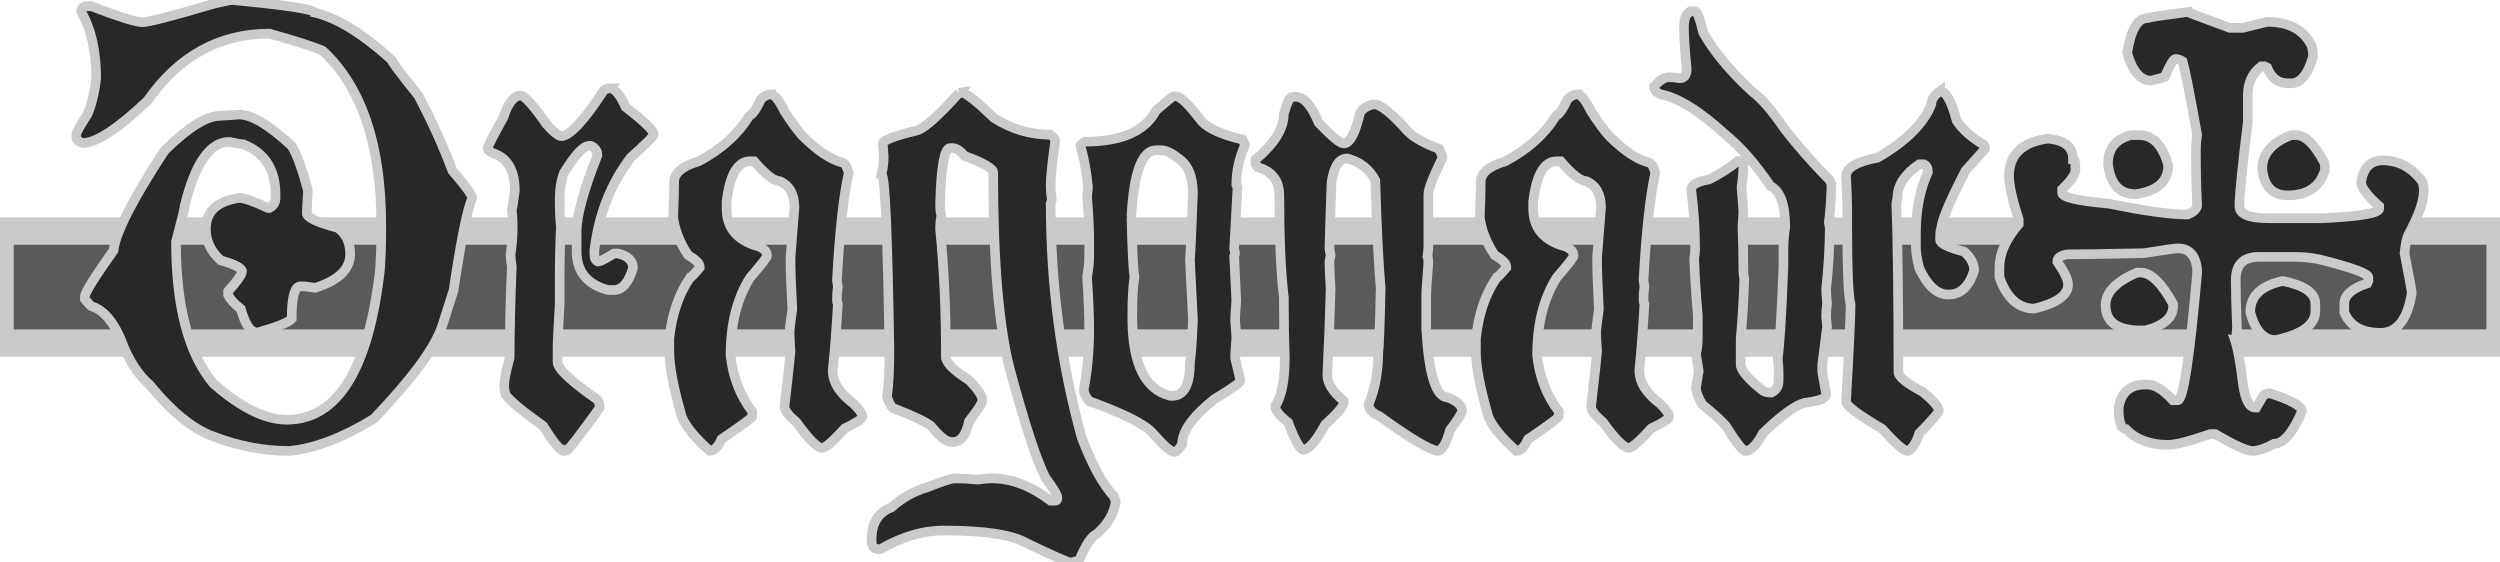 <?xml version="1.2" encoding="UTF-8" standalone="yes"?>
<!-- Created with Inkscape (http://www.inkscape.org/) -->

<svg
   width="45.721mm"
   height="10.286mm"
   viewBox="0 0 45.721 10.286"
   version="1.1"
   id="svg1"
   xmlns="http://www.w3.org/2000/svg"
   xmlns:svg="http://www.w3.org/2000/svg">
  <defs
     id="defs1" />
  <g
     id="layer1"
     transform="translate(-46.864,-76.839)">
    <g
       id="g2"
       transform="translate(-0.065,2.663)">
      <g
         id="g3">
        <rect
           style="fill:#5a5a5a;fill-opacity:1;stroke:#cacaca;stroke-width:0.5;stroke-linecap:round;stroke-linejoin:round;stroke-miterlimit:2;stroke-dasharray:none;stroke-opacity:1;paint-order:markers stroke fill"
           id="rect1"
           width="45.721"
           height="2.048"
           x="46.93"
           y="78.402" />
        <path
           style="font-size:11.289px;line-height:1.25;font-family:Britannia;-inkscape-font-specification:'Britannia, Normal';font-variant-caps:small-caps;letter-spacing:0px;word-spacing:0px;fill:#282828;stroke:#cacaca;stroke-width:0.176"
           d="m 51.195,74.177 q 1.477,0.143 1.477,0.226 0.612,0.138 1.417,0.865 0,0.044 0.496,0.661 0.38,0.728 0.617,1.367 0.364,0.424 0.364,0.502 -0.138,0.309 -0.342,1.687 l -0.204,0.639 q -0.193,0.601 -1.251,1.709 -0.854,0.524 -1.549,0.59 -0.717,0 -1.417,-0.276 -0.54,-0.204 -1.136,-0.932 -0.325,-0.281 -0.524,-0.821 -0.209,-0.502 -0.524,-0.612 -0.033,0 -0.138,-0.138 v -0.044 q 0,-0.105 0.524,-0.843 0.055,-0.485 0.932,-1.825 0.645,-0.639 1.025,-0.639 0.055,0 0.342,-0.022 0.342,0 0.959,0.573 0.138,0.215 0.298,0.816 0,0.044 -0.022,0.413 0,0.121 0.568,0.27 0.226,0.165 0.226,0.48 0,0.413 -0.639,0.617 -0.16,-0.028 -0.27,-0.028 -0.16,0 -0.16,0.595 -0.088,0.099 -0.617,0.248 h -0.022 q -0.171,0 -0.292,-0.43 -0.176,-0.138 -0.232,-0.254 v -0.066 q 0.254,-0.287 0.254,-0.364 0,-0.094 -0.391,-0.204 -0.27,-0.248 -0.27,-0.573 0,-0.48 0.612,-0.568 0.127,0 0.524,0.182 h 0.028 q 0.11,-0.055 0.11,-0.182 v -0.066 q 0,-0.684 -0.59,-0.915 -0.044,0 -0.254,-0.044 -0.529,0 -0.816,1.163 0,0.061 -0.16,0.661 0,1.775 0.684,2.596 0.755,0.661 1.339,0.661 1.395,0 1.709,-2.756 0.022,-0.386 0.022,-0.595 v -0.204 q 0,-2.194 -1.069,-3.192 -0.248,-0.11 -0.976,-0.314 -1.373,0 -2.232,1.229 -0.816,0.772 -1.185,0.772 -0.105,-0.044 -0.116,-0.088 v -0.072 q 0,-0.05 0.204,-0.364 0.116,-0.27 0.16,-0.661 0,-0.733 -0.27,-1.207 v -0.044 q 0,-0.033 0.066,-0.066 h 0.116 q 0.761,0.292 0.932,0.292 0.165,0 1.323,-0.342 0.276,-0.066 0.342,-0.066 z m 6.89,1.615 q 0.132,0 0.287,0.342 0.513,0.397 0.513,0.502 0,0.044 -0.419,0.419 -0.546,0.711 -0.667,1.698 v 0.077 q 0,0.105 0.072,0.132 0.039,0 0.287,-0.149 h 0.077 q 0.27,0.066 0.27,0.265 -0.121,0.402 -0.347,0.402 h -0.11 q -0.573,-0.154 -0.573,-0.706 v -0.364 q 0,-0.43 0.38,-1.395 0,-0.116 -0.116,-0.171 h -0.039 q -0.154,0 -0.458,0.496 -0.077,0.204 -0.077,0.474 0,0.353 0.022,0.502 -0.022,0.469 -0.022,0.937 v 0.474 q -0.039,0.684 -0.039,0.766 v 0.303 q 0,0.182 0.728,0.689 0.039,0.061 0.039,0.116 v 0.039 q -0.535,0.744 -0.573,0.744 0,0.039 -0.094,0.039 -0.11,-0.05 -0.364,-0.458 -0.562,-0.397 -0.689,-0.573 l -0.022,-0.116 v -0.077 q 0,-0.11 0.099,-0.48 0,-0.706 0.039,-1.659 -0.022,-0.138 -0.022,-0.232 0.039,-0.254 0.039,-0.496 v -0.055 q 0,-0.105 -0.017,-0.27 0.017,-0.033 0.055,-0.342 0,-0.562 -0.402,-0.689 -0.083,-0.039 -0.094,-0.077 v -0.017 q 0,-0.039 0.287,-0.557 0.127,-0.402 0.325,-0.402 0.127,0.039 0.458,0.518 0.198,0.226 0.287,0.226 0.248,-0.039 0.766,-0.838 0.061,-0.039 0.116,-0.039 z m 2.943,0.11 q 0.099,0.005 0.248,0.309 0.193,0.298 0.325,0.446 0.391,0.391 0.706,0.485 0.094,0 0.143,0.198 -0.143,0.639 -0.215,1.968 0,0.011 0.017,0.105 -0.017,0.116 -0.017,0.254 0,0.039 0.017,0.072 -0.044,0.744 -0.094,1.207 0,0.331 0.38,0.612 0.165,0.165 0.165,0.237 -0.011,0.066 -0.325,0.215 -0.325,0.358 -0.413,0.358 -0.132,0 -0.469,-0.469 -0.22,-0.187 -0.22,-0.287 0.11,-0.954 0.11,-1.009 -0.017,-0.287 -0.017,-0.342 0,-0.083 0.05,-0.435 -0.033,-0.606 -0.033,-0.937 l 0.072,-0.915 q 0,-0.369 -0.27,-0.485 -0.154,0 -0.469,-0.364 h -0.072 q -0.342,0 -0.43,0.739 v 0.127 q 0,0.491 0.502,0.667 0.237,0.055 0.237,0.198 0,0.039 -0.309,0.397 -0.358,0.568 -0.358,1.422 0.066,0.595 0.397,1.025 v 0.094 q -0.033,0.055 -0.562,0.413 -0.094,0.215 -0.215,0.215 -0.386,-0.342 -0.507,-0.612 -0.232,-0.794 -0.232,-1.207 v -0.237 q 0.072,-0.667 0.38,-1.113 0.022,0 0.176,-0.182 v -0.017 q 0,-0.088 -0.215,-0.215 -0.226,-0.342 -0.27,-0.689 0.017,-0.397 0.017,-0.645 0,-0.248 0.452,-0.38 0.612,-0.325 0.921,-0.827 0.094,-0.044 0.215,-0.309 0.094,-0.088 0.182,-0.088 z m 3.44,-0.028 h 0.061 q 0.099,0 0.584,0.463 0.48,0.303 1.031,0.303 0.083,0.061 0.083,0.121 -0.083,0.584 -0.083,0.81 0,0.127 0.022,0.265 0,0.017 -0.022,0.061 0,2.232 0.568,4.283 0.281,0.739 0.584,1.069 l 0.039,0.099 q -0.044,0.32 -0.342,0.59 -0.154,0.061 -0.325,0.485 l -0.138,0.039 H 66.508 q -0.072,0 -0.827,-0.364 Q 65.284,83.878 64.182,83.878 q -0.557,0 -1.152,0.342 h -0.017 q -0.143,0 -0.143,-0.143 v -0.039 q 0,-0.446 0.364,-0.584 0.281,-0.254 0.645,-0.364 0.424,-0.165 0.507,-0.165 0.193,0 0.424,0.022 0.171,-0.022 0.265,-0.022 0.524,0 1.069,0.408 h 0.083 q 0.039,0 0.039,-0.044 v -0.017 q 0,-0.066 -0.22,-0.364 -0.243,-0.48 -0.65,-1.984 -0.303,-1.185 -0.303,-3.594 0,-0.11 -0.524,-0.303 -0.121,-0.143 -0.22,-0.143 h -0.044 q -0.154,0 -0.182,0.992 v 0.061 q 0,0.105 0.022,0.182 -0.022,0.105 -0.022,0.204 v 0.061 q 0.105,1.031 0.105,2.321 0,0.154 0.424,0.424 0.243,0.248 0.243,0.364 0,0.077 -0.243,0.386 -0.083,0.38 -0.287,0.38 h -0.039 q -0.127,0 -0.342,-0.259 -0.066,-0.105 -0.728,-0.364 -0.061,-0.061 -0.105,-0.204 0.044,-0.309 0.044,-0.849 -0.05,-3.214 -0.143,-3.214 0.039,-0.187 0.039,-0.32 -0.017,-0.209 -0.017,-0.243 0,-0.094 0.623,-0.243 0.209,-0.061 0.772,-0.689 z m 3.963,0.061 q 0.127,0 0.474,0.458 0.187,0.204 0.75,0.336 l 0.044,0.099 q -0.16,0.358 -0.16,0.728 l 0.022,0.044 -0.061,1.124 0.017,0.083 q 0,0.017 -0.017,0.055 l 0.039,0.81 q -0.022,0.276 -0.022,0.358 0.022,0.27 0.022,0.336 -0.022,0.237 -0.022,0.358 l 0.099,0.413 q 0,0.05 -0.474,0.336 -0.595,0.469 -0.595,0.832 -0.083,0.132 -0.138,0.138 -0.094,0 -0.391,-0.336 -0.198,-0.243 -1.169,-0.595 -0.099,-0.116 -0.099,-0.215 0.099,-0.513 0.099,-1.091 0,-0.375 -0.039,-0.97 0.039,-0.193 0.039,-0.391 v -0.298 q 0,-0.287 -0.039,-0.772 l 0.017,-0.176 q -0.039,-0.413 -0.138,-0.755 0,-0.028 0.077,-0.077 1.009,0 1.306,-0.573 0.303,-0.259 0.32,-0.259 z m -0.81,2.194 q 0.022,0.932 0.055,1.108 -0.039,0.259 -0.039,0.695 v 0.099 q 0.011,1.213 0.695,1.384 h 0.039 q 0.32,0 0.32,-0.612 0.033,-0.215 0.055,-0.772 l -0.055,-1.108 q 0.017,-0.171 0.055,-1.207 0,-0.474 -0.276,-0.65 -0.176,-0.143 -0.314,-0.143 h -0.083 q -0.386,0 -0.452,1.207 z m 2.949,-2.183 h 0.055 q 0.226,0 0.419,0.474 0.364,0.38 0.458,0.38 0.171,0 0.298,-0.557 0.077,-0.127 0.259,-0.16 0.176,0 0.617,0.496 0.176,0.176 0.573,0.32 0.061,0.138 0.061,0.16 -0.259,0.529 -0.259,0.672 v 0.954 q 0,0.072 -0.017,0.182 0.017,0.028 0.017,0.116 -0.039,0.48 -0.039,0.617 v 0.595 q 0.072,1.251 0.397,1.251 0.259,0.099 0.259,0.243 0,0.061 -0.22,0.353 -0.105,0.38 -0.237,0.38 -0.248,-0.05 -1.053,-0.634 -0.198,-0.083 -0.198,-0.22 0.176,-0.419 0.176,-0.976 0.017,0 0.044,-1.152 -0.055,-0.562 -0.099,-1.968 -0.165,-0.303 -0.502,-0.397 h -0.017 q -0.215,0 -0.281,0.435 -0.017,0.397 -0.039,1.213 0,0.017 0.022,0.121 -0.022,0.105 -0.022,0.121 0,0.11 0.022,0.496 -0.022,0.821 -0.061,1.571 0,0.226 0.298,0.474 v 0.039 q 0,0.088 -0.336,0.397 -0.254,0.458 -0.397,0.458 -0.094,0 -0.281,-0.496 -0.237,-0.187 -0.237,-0.298 0.176,-0.265 0.176,-0.893 -0.017,-0.491 -0.017,-0.976 v -0.116 q -0.083,-0.689 -0.083,-1.869 0,-0.408 -0.397,-0.518 l -0.039,-0.061 v -0.077 q 0.518,-0.435 0.518,-0.838 0.088,-0.314 0.16,-0.314 z m 5.209,-0.044 q 0.099,0.005 0.248,0.309 0.193,0.298 0.325,0.446 0.391,0.391 0.706,0.485 0.094,0 0.143,0.198 -0.143,0.639 -0.215,1.968 0,0.011 0.017,0.105 -0.017,0.116 -0.017,0.254 0,0.039 0.017,0.072 -0.044,0.744 -0.094,1.207 0,0.331 0.38,0.612 0.165,0.165 0.165,0.237 -0.011,0.066 -0.325,0.215 -0.325,0.358 -0.413,0.358 -0.132,0 -0.469,-0.469 -0.22,-0.187 -0.22,-0.287 0.11,-0.954 0.11,-1.009 -0.017,-0.287 -0.017,-0.342 0,-0.083 0.05,-0.435 -0.033,-0.606 -0.033,-0.937 l 0.072,-0.915 q 0,-0.369 -0.27,-0.485 -0.154,0 -0.469,-0.364 h -0.072 q -0.342,0 -0.43,0.739 v 0.127 q 0,0.491 0.502,0.667 0.237,0.055 0.237,0.198 0,0.039 -0.309,0.397 -0.358,0.568 -0.358,1.422 0.066,0.595 0.397,1.025 v 0.094 q -0.033,0.055 -0.562,0.413 -0.094,0.215 -0.215,0.215 -0.386,-0.342 -0.507,-0.612 -0.232,-0.794 -0.232,-1.207 v -0.237 q 0.072,-0.667 0.38,-1.113 0.022,0 0.176,-0.182 v -0.017 q 0,-0.088 -0.215,-0.215 -0.226,-0.342 -0.27,-0.689 0.017,-0.397 0.017,-0.645 0,-0.248 0.452,-0.38 0.612,-0.325 0.921,-0.827 0.094,-0.044 0.215,-0.309 0.094,-0.088 0.182,-0.088 z m 2.117,-1.521 h 0.033 q 0.055,0 0.149,0.391 0.287,0.513 0.887,1.069 0.265,0.198 0.595,0.684 0.342,0.446 0.832,0.948 l 0.033,0.072 q -0.017,0.491 -0.05,0.695 l 0.017,0.105 q 0,0.491 -0.066,1.119 0,0.088 0.017,0.259 -0.017,0.143 -0.017,0.237 0,0.033 0.017,0.187 l -0.088,0.695 v 0.138 l 0.072,0.408 q 0,0.11 -0.391,0.154 -0.259,0.066 -0.766,0.557 -0.171,0.325 -0.325,0.325 -0.094,-0.039 -0.353,-0.458 -0.121,-0.143 -0.43,-0.391 -0.116,-0.198 -0.116,-0.309 l 0.05,-0.303 -0.05,-0.309 q 0.033,-0.132 0.033,-0.32 v -0.391 q -0.05,-0.573 -0.066,-1.042 0.017,-0.088 0.017,-0.165 0,-0.54 -0.072,-1.091 0,-0.132 0.325,-0.187 0.27,-0.132 0.529,-0.336 h 0.05 q 0.022,0 0.05,0.05 v 0.017 q 0,0.187 -0.033,0.408 l 0.033,0.441 q 0,0.099 -0.017,0.276 0.017,0.408 0.017,0.799 0,0.077 0.017,0.165 -0.017,0.557 -0.066,1.091 v 0.474 q 0,0.154 0.408,0.48 0.061,0.033 0.154,0.033 0.132,-0.061 0.132,-0.22 v -0.154 q 0,-0.11 -0.017,-0.254 0.05,-0.287 0.105,-1.67 v -0.32 q 0,-0.193 0.033,-0.408 0,-0.617 -0.27,-0.75 -0.408,-0.601 -0.799,-0.921 -0.739,-0.678 -1.224,-0.761 -0.105,-0.055 -0.105,-0.138 0.143,-0.171 0.27,-0.171 h 0.017 q 0.072,0 0.187,0.017 0.105,0 0.121,-0.138 v -0.033 q -0.05,-0.54 -0.05,-0.744 0,-0.309 0.171,-0.309 z m 4.514,1.461 q 0.16,0 0.303,0.54 0.16,0.243 0.496,0.441 0.022,0.033 0.022,0.077 l -0.358,0.402 q -0.441,0.854 -0.441,1.058 -0.022,0.005 -0.022,0.204 0,0.099 0.441,0.215 0.182,0.16 0.182,0.342 -0.138,0.441 -0.463,0.441 h -0.017 q -0.298,0 -0.524,-0.48 -0.061,-0.243 -0.061,-0.38 v -0.243 q 0,-0.661 0.22,-1.136 0,-0.11 -0.077,-0.143 h -0.083 q -0.397,0.276 -0.397,0.601 l -0.022,0.121 q 0.039,1.031 0.039,3.081 0,0.121 0.441,0.358 0.292,0.237 0.298,0.342 0,0.055 -0.358,0.419 -0.072,0.237 -0.198,0.32 h -0.022 q -0.094,0 -0.458,-0.402 -0.661,-0.391 -0.661,-0.496 0.083,-1.444 0.083,-1.78 -0.061,-0.248 -0.061,-1.384 v -0.336 q 0,-0.254 -0.022,-0.623 0,-0.232 0.579,-0.342 0.772,-0.446 0.981,-0.976 0,-0.127 0.16,-0.243 z m 4.525,-1.444 0.772,0.287 h 0.243 l 0.441,-0.11 q 0.601,0 0.816,0.441 l 0.022,0.11 v 0.088 q -0.138,0.485 -0.397,0.485 h -0.066 q -0.259,0 -0.375,-0.287 l -0.044,-0.022 h -0.066 q -0.243,0.187 -0.243,0.529 v 0.485 q -0.154,1.257 -0.154,1.543 0,0.22 0.529,0.22 h 0.992 q 1.036,-0.05 1.036,-0.176 v -0.044 q -0.331,-0.292 -0.331,-0.441 0.061,-0.397 0.397,-0.397 0.441,0 0.728,0.397 0.022,0.088 0.022,0.154 0,0.292 -0.287,0.816 -0.044,0.099 -0.066,0.331 0.132,0.684 0.132,0.728 -0.116,0.728 -0.573,0.728 -0.507,0 -0.661,-0.375 v -0.154 q 0,-0.237 0.419,-0.375 l 0.022,-0.044 v -0.066 q 0,-0.105 -0.904,-0.331 -0.22,-0.044 -0.441,-0.044 H 88.237 q -0.419,0 -0.419,0.419 v 0.044 q 0,0.292 0.022,0.838 -0.011,0.198 -0.044,0.198 0.088,0.259 0.154,0.838 0.066,0.419 0.22,0.419 h 0.022 q 0.138,-0.243 0.154,-0.243 l 0.088,-0.022 q 0.595,0.193 0.595,0.331 -0.254,0.595 -0.507,0.595 -0.248,0.132 -0.397,0.132 -0.16,0 -0.684,-0.309 h -0.088 q -0.573,0.198 -0.772,0.198 -0.491,0 -0.772,-0.287 -0.116,0 -0.132,-0.309 v -0.088 q 0.066,-0.419 0.485,-0.419 h 0.044 q 0.198,0 0.463,0.287 h 0.088 q 0.149,0 0.353,-2.315 v -0.088 q -0.044,-0.375 -0.353,-0.375 -0.077,0 -0.617,0.088 -1.091,0.022 -1.411,0.022 -0.176,0.033 -0.176,0.132 0.198,0.292 0.198,0.419 0,0.292 -0.617,0.441 -0.435,0 -0.639,-0.573 v -0.176 q 0,-0.386 0.353,-0.794 v -0.088 q -0.176,-0.54 -0.176,-0.794 0,-0.584 0.706,-0.684 0.463,0.039 0.463,0.375 0.044,0 0.044,0.154 v 0.044 q 0,0.121 -0.243,0.353 v 0.066 q 0,0.121 0.86,0.198 0.965,0.198 1.433,0.198 0.149,-0.055 0.176,-0.154 -0.022,-0.491 -0.022,-0.794 v -0.265 q 0,-0.094 0.022,-0.243 -0.198,-1.113 -0.265,-1.345 -0.072,-0.044 -0.132,-0.044 -0.055,0.005 -0.198,0.331 l -0.243,0.066 q -0.298,0 -0.441,-0.507 0.099,-0.639 0.375,-0.639 0.055,-0.022 0.728,-0.11 z m -1.036,2.249 h 0.154 q 0.375,0 0.529,0.551 0,0.446 -0.595,0.529 -0.441,0 -0.507,-0.551 0,-0.419 0.419,-0.529 z m 3.021,0 q 0.248,0 0.507,0.485 0.022,0.039 0.022,0.11 v 0.044 q -0.138,0.463 -0.684,0.463 -0.413,0 -0.463,-0.485 0,-0.413 0.529,-0.617 z m -2.844,2.514 q 0.281,0 0.595,0.573 v 0.044 q 0,0.309 -0.507,0.441 h -0.088 q -0.639,0 -0.639,-0.463 0,-0.347 0.573,-0.595 z m 2.602,0.154 q 0.595,0.121 0.595,0.419 v 0.132 q 0,0.375 -0.728,0.529 -0.325,0 -0.463,-0.507 0,-0.446 0.595,-0.573 z"
           id="text1"
           aria-label="Dragonade*" />
      </g>
    </g>
  </g>
</svg>

